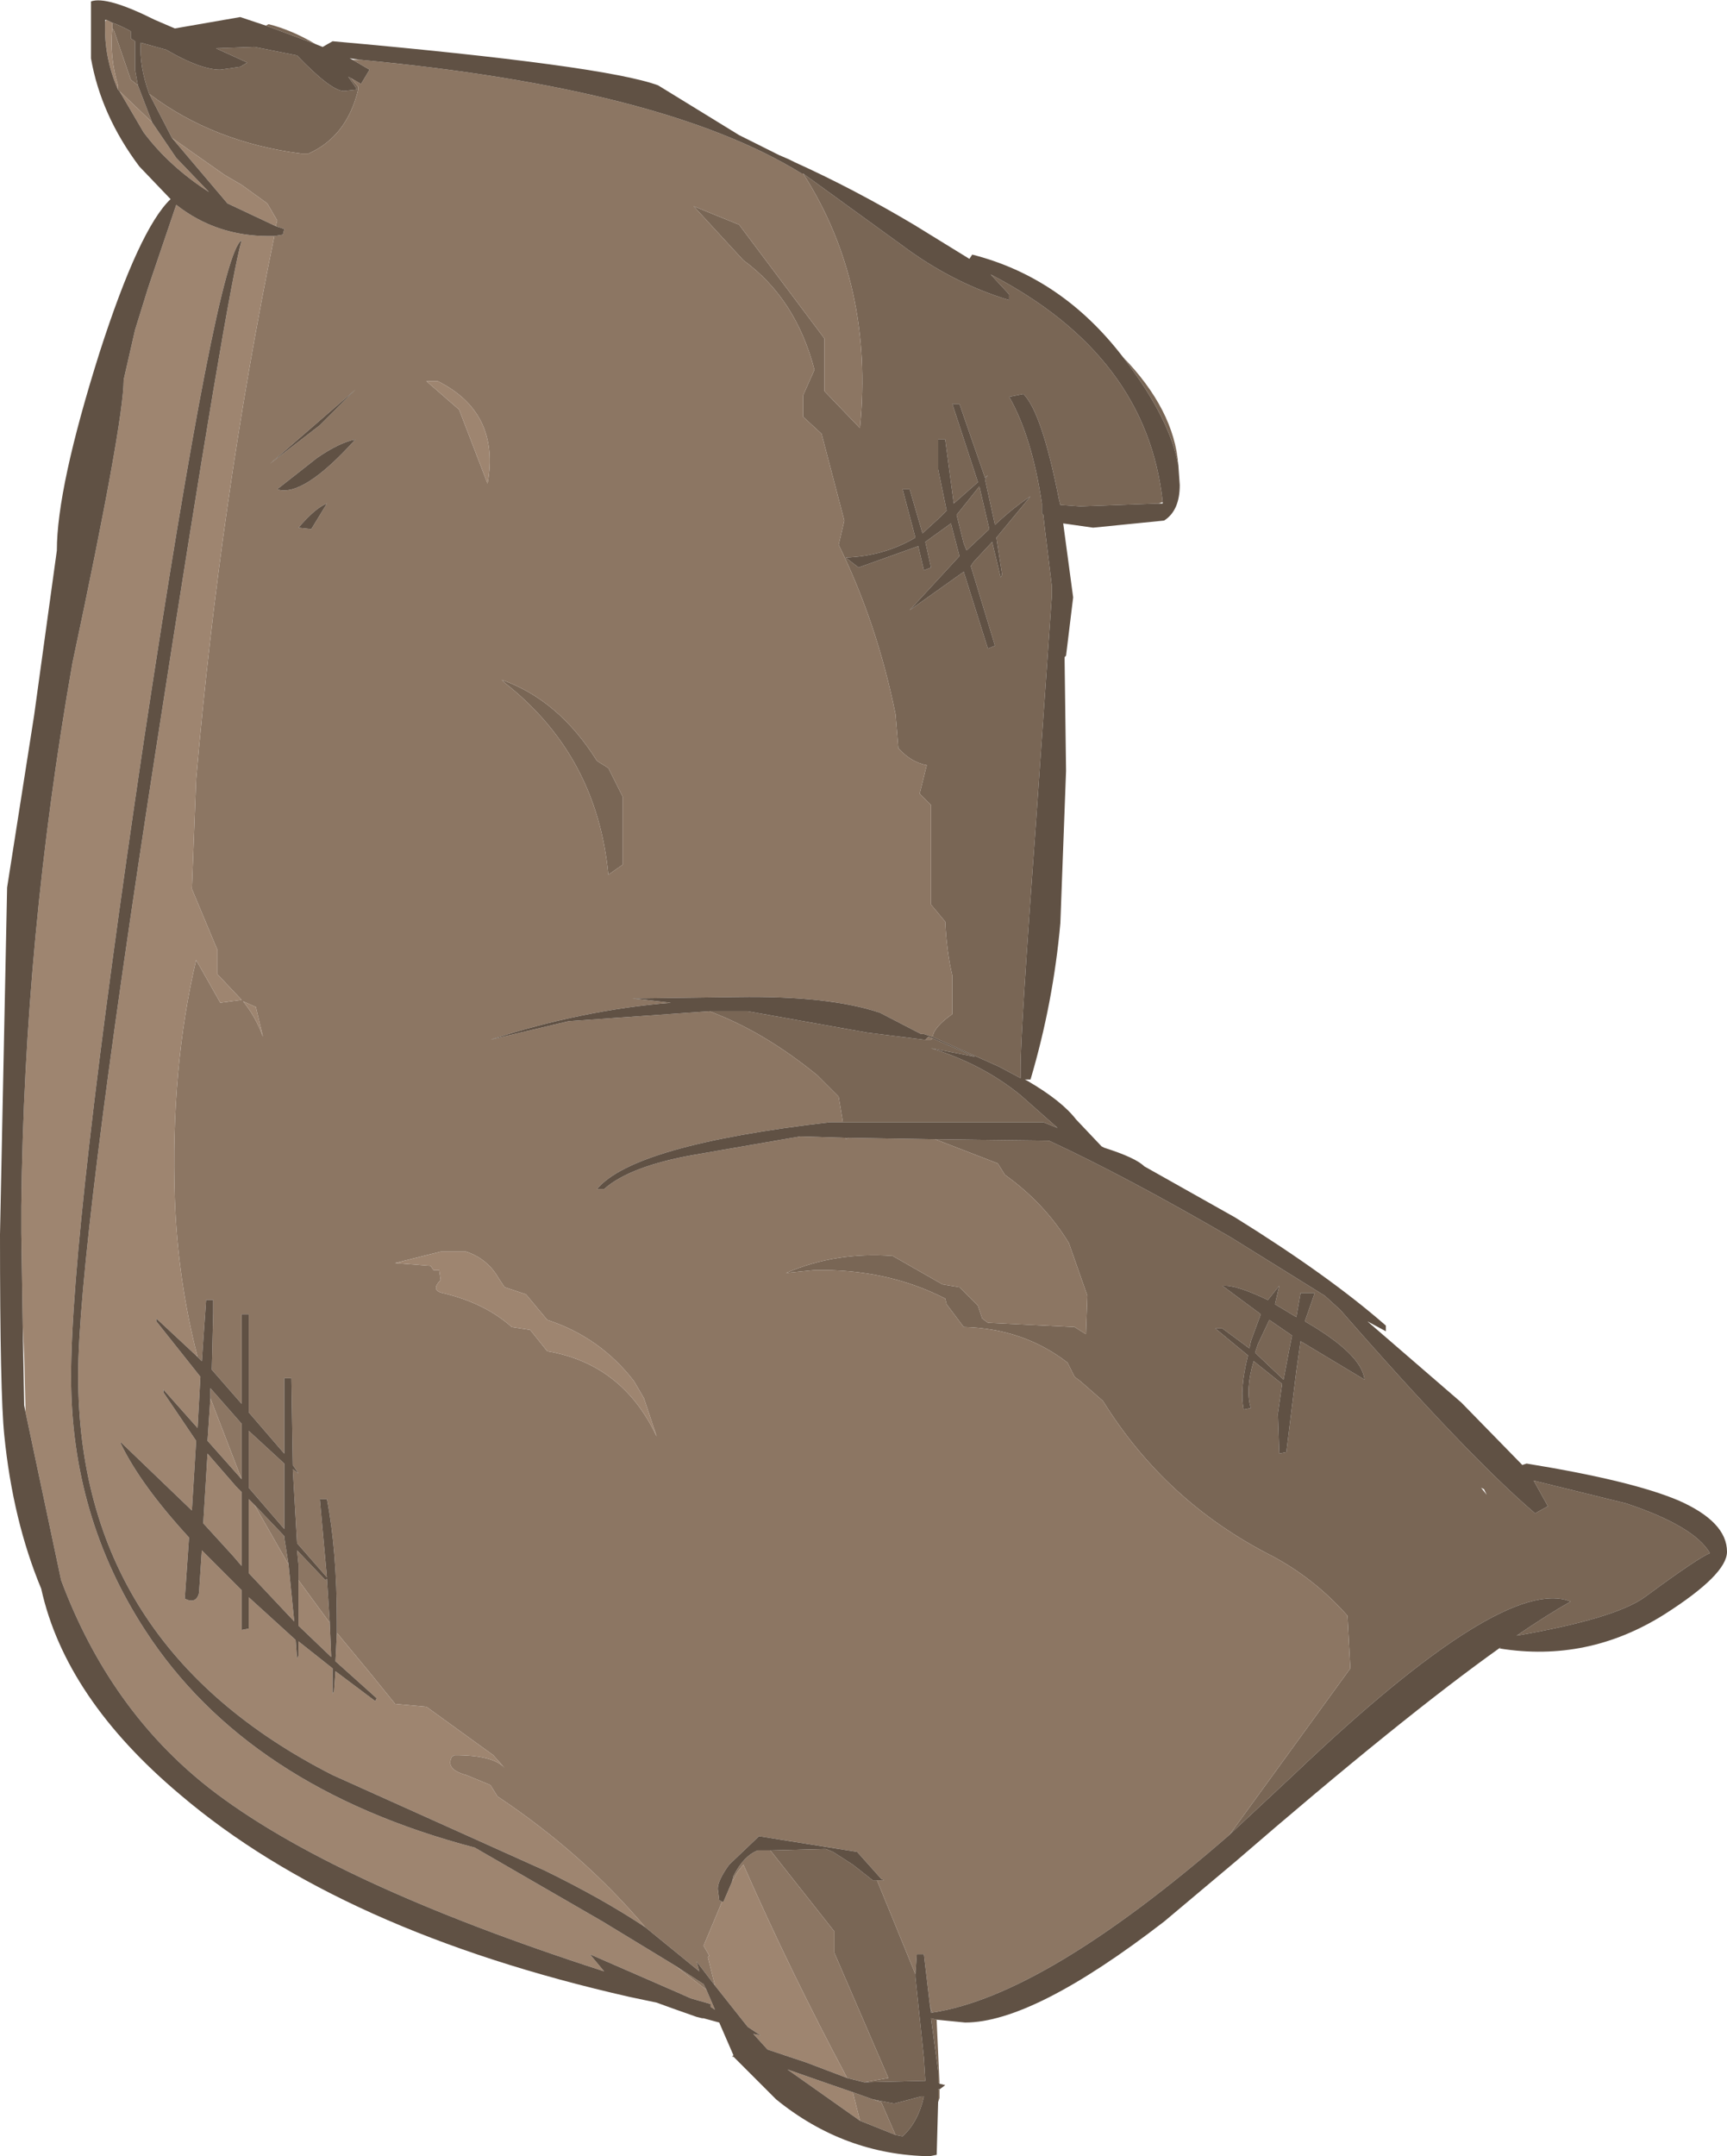<?xml version="1.0" encoding="UTF-8" standalone="no"?>
<svg xmlns:ffdec="https://www.free-decompiler.com/flash" xmlns:xlink="http://www.w3.org/1999/xlink" ffdec:objectType="shape" height="75.8px" width="60.75px" xmlns="http://www.w3.org/2000/svg">
  <g transform="matrix(1.0, 0.0, 0.0, 1.0, 0.0, 0.0)">
    <path d="M40.9 17.65 L40.75 17.7 38.0 17.8 37.3 17.75 37.25 17.55 Q36.65 14.5 36.0 13.85 L35.5 13.95 Q36.3 15.35 36.65 17.7 L36.65 18.05 36.7 18.1 36.75 18.55 37.0 20.6 37.0 20.95 36.45 28.8 Q35.9 36.3 35.9 37.5 L35.9 37.9 35.15 37.5 32.8 36.45 32.85 36.3 Q33.0 36.0 33.5 35.65 L33.5 34.3 Q33.3 33.45 33.25 32.4 L32.75 31.8 32.75 28.3 32.35 27.9 32.6 26.9 Q32.05 26.8 31.6 26.3 L31.5 25.1 Q30.85 21.9 29.5 19.15 L29.7 18.3 28.9 15.25 28.25 14.65 28.25 13.9 28.65 13.0 Q28.0 10.5 26.15 9.15 L24.4 7.25 26.0 7.9 29.0 11.9 29.0 13.75 30.25 15.05 Q30.75 10.0 28.25 6.1 L31.7 8.6 Q33.5 9.95 35.5 10.55 L35.5 10.35 34.85 9.65 Q40.35 12.5 40.9 17.65 M24.95 35.55 L25.0 35.55 26.3 35.55 30.5 36.3 32.5 36.55 32.55 36.55 32.75 36.55 32.8 36.5 34.3 37.15 32.75 36.85 Q34.55 37.4 35.9 38.5 L37.2 39.65 36.7 39.45 29.65 39.45 29.5 38.55 28.75 37.8 Q26.85 36.25 24.95 35.55 M29.75 40.0 L29.85 40.0 29.75 40.05 29.75 40.0 M32.9 40.05 L36.9 40.1 Q39.6 41.35 43.3 43.5 L46.6 45.55 47.15 46.05 Q51.65 51.2 54.0 53.2 L54.45 52.95 53.95 52.05 57.2 52.85 Q59.6 53.65 60.15 54.6 59.75 54.75 57.85 56.15 56.8 56.9 53.35 57.5 54.45 56.75 55.25 56.3 52.9 55.35 45.55 62.35 L43.3 64.45 43.25 64.5 47.5 58.65 47.4 56.8 Q46.25 55.5 44.75 54.7 41.0 52.8 38.8 49.25 L38.0 48.55 37.8 48.4 37.55 47.9 Q36.0 46.7 33.9 46.65 L33.3 45.85 33.25 45.65 Q31.2 44.6 28.65 44.65 L27.65 44.75 Q29.4 44.0 31.4 44.15 L33.15 45.15 33.75 45.25 34.4 45.9 34.55 46.35 34.75 46.5 37.8 46.65 38.2 46.9 38.25 45.55 37.6 43.7 Q36.75 42.3 35.35 41.3 L35.1 40.9 32.9 40.05 M32.8 70.75 L32.75 70.75 32.7 70.4 32.75 70.65 32.8 70.75 M32.2 69.4 L32.2 69.5 32.5 72.35 32.55 73.15 30.4 73.2 31.25 73.05 29.35 68.65 29.35 67.9 27.1 65.05 28.95 65.0 29.05 65.0 29.3 65.1 30.0 65.55 30.7 66.1 30.85 66.1 32.2 69.4 M5.25 3.3 Q4.9 2.35 4.95 1.5 L5.85 1.75 Q7.05 2.45 7.75 2.45 L8.45 2.35 8.7 2.2 7.6 1.7 8.95 1.65 10.45 1.95 Q11.65 3.2 12.1 3.2 L12.55 3.15 12.5 3.05 12.25 2.7 12.35 2.75 12.6 3.05 12.6 3.15 Q12.2 4.8 10.85 5.4 L10.6 5.4 Q7.5 5.0 5.25 3.3 M32.95 71.0 L32.95 71.05 33.05 73.25 33.0 73.2 33.0 72.8 32.75 70.95 32.95 71.0 M33.05 73.45 L33.05 73.75 33.0 73.9 33.0 73.45 33.05 73.45 M9.35 0.9 L9.45 0.85 Q10.25 1.05 11.1 1.55 L9.35 0.9 M39.5 12.55 Q41.3 14.4 41.45 16.35 41.15 14.75 39.65 12.75 L39.5 12.55 M44.2 47.6 L44.15 47.55 44.25 47.25 44.65 46.4 45.45 46.95 45.35 47.45 45.15 48.5 44.2 47.6 M44.85 45.85 L45.0 45.2 44.6 45.7 Q43.45 45.15 43.0 45.2 L44.35 46.2 44.0 47.15 43.95 47.4 43.0 46.7 42.75 46.7 43.9 47.65 Q43.6 48.85 43.75 49.55 L44.0 49.5 Q43.8 48.85 44.1 47.85 L45.1 48.65 44.95 49.7 45.0 51.1 45.25 51.05 45.6 48.2 45.75 47.15 48.0 48.5 Q47.9 47.6 45.9 46.45 L46.25 45.45 45.75 45.45 45.6 46.3 44.85 45.85 M33.65 18.1 L34.45 17.1 34.8 18.6 34.0 19.35 33.9 19.1 33.65 18.1 M29.75 19.6 L30.2 19.95 32.3 19.2 32.5 20.05 32.75 19.95 32.55 19.05 33.45 18.4 33.75 19.55 32.0 21.45 33.9 20.1 34.75 22.8 35.0 22.7 34.15 19.9 34.25 19.75 34.9 19.05 35.2 20.3 35.25 20.2 35.05 18.9 36.25 17.45 Q35.7 17.8 35.0 18.45 L34.65 16.85 34.75 16.7 34.65 16.8 33.75 14.2 33.5 14.2 34.4 16.95 33.55 17.7 33.25 15.45 33.0 15.45 33.0 16.5 33.3 17.95 33.05 18.2 32.45 18.75 32.0 17.2 31.75 17.2 32.2 18.9 Q31.1 19.55 29.75 19.6 M3.95 0.8 Q4.25 0.9 4.6 1.1 L4.6 1.35 4.75 1.45 4.75 2.45 4.85 3.0 4.6 2.8 4.0 1.05 3.95 1.0 3.95 0.8 M17.65 23.9 Q19.65 24.6 21.0 26.75 L21.4 27.0 21.9 28.0 21.9 30.4 21.4 30.75 Q21.0 26.55 17.75 24.0 L17.65 23.9 M30.7 73.8 L31.45 73.95 32.4 73.7 32.5 73.7 Q32.3 74.6 31.75 75.1 L31.5 75.05 31.0 73.9 30.7 73.8 M52.3 52.55 L52.2 52.35 52.1 52.3 52.3 52.55" fill="#796655" fill-rule="evenodd" stroke="none"/>
    <path d="M32.8 36.45 L32.5 36.35 32.4 36.35 30.95 35.6 Q29.15 35.0 25.95 35.05 L22.25 35.1 23.6 35.25 Q20.5 35.5 17.25 36.55 L20.0 35.9 24.95 35.55 Q26.85 36.25 28.75 37.8 L29.5 38.55 29.65 39.45 29.2 39.45 Q22.3 40.25 21.0 41.8 L21.25 41.8 Q22.15 41.0 24.4 40.6 L28.15 39.95 29.75 40.0 29.75 40.05 29.85 40.0 32.9 40.05 35.1 40.9 35.35 41.3 Q36.75 42.3 37.6 43.7 L38.25 45.55 38.2 46.9 37.8 46.65 34.75 46.5 34.55 46.35 34.4 45.9 33.75 45.25 33.15 45.15 31.4 44.15 Q29.4 44.0 27.65 44.75 L28.65 44.65 Q31.2 44.6 33.25 45.65 L33.3 45.85 33.9 46.65 Q36.0 46.7 37.55 47.9 L37.8 48.4 38.0 48.55 38.8 49.25 Q41.0 52.8 44.75 54.7 46.25 55.5 47.4 56.8 L47.5 58.65 43.25 64.5 Q36.75 70.15 32.8 70.75 L32.75 70.65 32.7 70.4 32.5 68.7 32.25 68.7 32.2 69.4 30.85 66.1 31.1 66.1 31.0 66.05 30.15 65.1 26.7 64.55 25.65 65.55 Q25.25 66.1 25.25 66.4 L25.3 66.8 25.4 66.85 24.75 68.4 24.95 68.75 24.9 68.8 25.15 69.8 24.5 68.95 24.6 69.3 22.7 67.75 Q20.5 65.15 17.5 63.15 L17.25 62.75 16.4 62.4 Q15.65 62.2 15.9 61.75 L16.0 61.7 Q17.35 61.7 17.75 62.15 L17.35 61.7 15.0 60.0 13.9 59.9 13.05 58.85 11.85 57.4 11.85 57.0 Q11.85 54.5 11.5 52.7 L11.25 52.7 11.5 55.45 10.45 54.25 10.3 51.65 10.5 51.8 10.3 51.5 10.25 48.45 10.0 48.45 10.0 51.1 8.75 49.65 8.75 46.2 8.5 46.2 8.5 49.35 8.15 48.95 7.45 48.15 7.5 46.15 7.5 45.7 7.25 45.7 7.1 47.85 6.95 47.7 Q6.25 45.0 6.15 42.15 6.0 37.55 6.9 33.75 L7.75 35.25 8.5 35.15 7.65 34.25 7.65 33.4 6.75 31.25 6.9 27.4 Q7.75 17.6 9.65 8.3 L9.95 8.25 10.0 8.05 9.7 7.95 9.75 7.75 9.4 7.15 8.5 6.5 7.9 6.15 6.05 4.85 5.25 3.3 Q7.5 5.0 10.6 5.4 L10.85 5.4 Q12.2 4.8 12.6 3.15 L12.6 3.05 12.35 2.75 12.7 2.95 13.0 2.45 12.4 2.1 12.65 2.1 Q23.35 3.1 28.2 6.1 L28.25 6.1 Q30.75 10.0 30.25 15.05 L29.0 13.75 29.0 11.9 26.0 7.9 24.4 7.25 26.15 9.15 Q28.0 10.5 28.65 13.0 L28.25 13.9 28.25 14.65 28.9 15.25 29.7 18.3 29.5 19.15 Q30.85 21.9 31.5 25.1 L31.6 26.3 Q32.05 26.8 32.6 26.9 L32.35 27.9 32.75 28.3 32.75 31.8 33.25 32.4 Q33.3 33.45 33.5 34.3 L33.5 35.65 Q33.0 36.0 32.85 36.3 L32.8 36.45 M32.55 36.55 L32.65 36.45 32.8 36.5 32.75 36.55 32.55 36.55 M30.4 73.2 L29.8 73.05 Q27.8 69.3 26.15 65.55 L25.95 65.8 25.75 66.15 25.8 65.95 Q26.15 65.25 26.65 65.05 L27.1 65.05 29.35 67.9 29.35 68.65 31.25 73.05 30.4 73.2 M23.75 69.1 L24.75 69.75 24.85 69.95 23.75 69.1 M5.35 4.3 L4.2 3.2 4.15 3.15 4.15 3.0 Q3.85 2.0 3.95 1.0 L4.0 1.05 4.6 2.8 4.85 3.0 5.35 4.3 M17.15 17.0 Q17.6 14.5 15.4 13.4 L15.0 13.4 16.15 14.4 17.15 17.0 M12.5 15.45 Q11.95 15.55 11.15 16.1 L9.75 17.2 Q10.65 17.5 12.5 15.45 M11.5 17.7 Q11.1 17.85 10.5 18.55 L10.95 18.6 11.5 17.7 M11.25 14.95 L12.5 13.7 9.5 16.3 11.25 14.95 M17.65 23.9 L17.75 24.0 Q21.0 26.55 21.4 30.75 L21.9 30.4 21.9 28.0 21.4 27.0 21.0 26.75 Q19.65 24.6 17.65 23.9 M8.55 35.2 Q9.0 35.75 9.25 36.45 L9.0 35.4 8.55 35.2 M7.4 49.15 L7.4 48.8 8.5 50.05 8.5 52.0 7.4 49.15 M13.9 44.4 L15.15 44.5 15.25 44.65 15.4 44.65 15.45 44.65 15.5 45.0 Q15.15 45.35 15.55 45.45 17.05 45.8 18.0 46.65 L18.65 46.75 19.25 47.5 Q21.9 47.95 23.1 50.5 L22.65 49.15 22.3 48.55 Q21.1 47.0 19.25 46.4 L18.5 45.5 17.75 45.25 17.55 44.95 Q17.15 44.25 16.4 44.0 L15.5 44.0 13.9 44.4 M30.25 74.55 L30.0 73.55 30.7 73.8 31.0 73.9 31.5 75.05 30.25 74.55 M10.5 55.55 L10.5 55.0 10.45 54.5 11.45 55.55 11.5 55.5 11.6 57.05 10.5 55.55 M10.15 55.0 L8.95 52.9 10.0 54.0 10.0 54.05 10.15 55.0 M8.75 52.3 L8.75 50.3 10.0 51.45 10.0 53.75 8.75 52.3" fill="#8c7663" fill-rule="evenodd" stroke="none"/>
    <path d="M29.8 73.05 L28.35 72.5 27.0 72.05 26.5 71.5 26.75 71.55 26.3 71.25 25.15 69.8 24.9 68.8 24.95 68.75 24.75 68.4 25.4 66.85 25.45 66.85 25.75 66.15 25.95 65.8 26.15 65.55 Q27.8 69.3 29.8 73.05 M22.7 67.75 Q21.2 66.75 19.15 65.75 L11.7 62.4 Q2.75 57.85 2.75 48.35 2.75 43.95 5.5 26.25 8.0 10.15 8.5 8.45 7.65 8.9 5.05 26.1 2.5 43.25 2.5 48.4 2.5 53.3 5.1 57.3 8.7 62.85 16.7 64.95 L21.2 67.55 23.75 69.1 24.85 69.95 25.15 70.65 25.0 70.55 25.0 70.45 24.3 70.25 23.85 70.05 20.75 68.7 21.25 69.3 Q11.65 66.2 7.35 62.85 3.85 60.1 2.15 55.55 L0.9 49.65 0.85 47.65 0.8 46.6 0.75 43.35 0.75 42.4 Q0.85 32.95 2.55 23.3 4.35 14.85 4.35 13.35 L4.75 11.6 5.2 10.15 5.3 9.85 6.2 7.2 Q7.6 8.3 9.45 8.3 L9.65 8.3 Q7.75 17.6 6.9 27.4 L6.75 31.25 7.65 33.4 7.65 34.25 8.5 35.15 7.75 35.25 6.9 33.75 Q6.0 37.55 6.15 42.15 6.25 45.0 6.95 47.7 L5.5 46.35 5.5 46.45 7.05 48.4 6.95 50.2 5.75 48.85 5.75 48.95 6.9 50.65 6.75 53.1 4.25 50.7 4.25 50.75 Q4.95 52.2 6.65 54.05 L6.5 56.2 Q6.9 56.4 7.0 56.0 L7.1 54.5 7.85 55.25 8.5 55.9 8.5 57.3 8.75 57.25 8.75 56.15 10.4 57.65 10.45 58.3 10.5 58.2 10.5 57.7 11.7 58.65 11.7 59.55 11.75 59.45 11.8 58.75 13.2 59.8 13.25 59.7 11.8 58.4 11.85 57.4 13.05 58.85 13.9 59.9 15.0 60.0 17.35 61.7 17.75 62.15 Q17.35 61.7 16.0 61.7 L15.9 61.75 Q15.65 62.2 16.4 62.4 L17.25 62.75 17.5 63.15 Q20.5 65.15 22.7 67.75 M9.7 7.95 L8.0 7.15 6.05 4.85 7.9 6.15 8.5 6.5 9.4 7.15 9.75 7.75 9.7 7.95 M5.35 4.3 L6.2 5.55 7.35 6.75 Q5.95 5.85 5.05 4.65 L4.2 3.2 5.35 4.3 M4.15 3.15 Q3.65 2.0 3.7 0.8 L3.7 0.75 3.75 0.7 3.95 0.8 3.95 1.0 Q3.85 2.0 4.15 3.0 L4.15 3.15 M17.15 17.0 L16.15 14.4 15.0 13.4 15.4 13.4 Q17.6 14.5 17.15 17.0 M8.55 35.2 L9.0 35.4 9.25 36.45 Q9.0 35.75 8.55 35.2 M7.4 49.15 L8.5 52.0 7.3 50.65 7.4 49.15 M13.9 44.4 L15.5 44.0 16.4 44.0 Q17.15 44.25 17.55 44.95 L17.75 45.25 18.5 45.5 19.25 46.4 Q21.1 47.0 22.3 48.55 L22.65 49.15 23.1 50.5 Q21.9 47.95 19.25 47.5 L18.65 46.75 18.0 46.65 Q17.05 45.8 15.55 45.45 15.15 45.35 15.5 45.0 L15.45 44.65 15.4 44.65 15.25 44.65 15.15 44.5 13.9 44.4 M30.25 74.55 L27.7 72.75 28.7 73.1 30.0 73.55 30.25 74.55 M10.5 55.55 L11.6 57.05 11.65 58.25 10.5 57.15 10.5 55.55 M10.15 55.0 L10.35 57.0 8.75 55.3 8.75 52.7 8.95 52.9 10.15 55.0 M8.3 52.25 L8.5 52.45 8.5 55.05 8.2 54.7 7.15 53.55 7.3 51.1 8.3 52.25" fill="#9e8570" fill-rule="evenodd" stroke="none"/>
    <path d="M40.75 17.7 L40.9 17.7 40.9 17.65 Q40.35 12.5 34.85 9.65 L35.5 10.35 35.5 10.55 Q33.5 9.95 31.7 8.6 L28.25 6.1 28.2 6.1 Q23.35 3.1 12.65 2.1 L12.3 2.05 12.4 2.1 13.0 2.45 12.7 2.95 12.35 2.75 12.25 2.7 12.5 3.05 12.55 3.15 12.1 3.2 Q11.65 3.2 10.45 1.95 L8.95 1.65 7.6 1.7 8.7 2.2 8.45 2.35 7.75 2.45 Q7.05 2.45 5.85 1.75 L4.95 1.5 Q4.9 2.35 5.25 3.3 L6.05 4.85 8.0 7.15 9.7 7.95 10.0 8.05 9.95 8.25 9.65 8.3 9.45 8.3 Q7.6 8.3 6.2 7.2 L5.3 9.85 5.2 10.15 4.75 11.6 4.35 13.35 Q4.35 14.85 2.55 23.3 0.85 32.95 0.75 42.4 L0.75 43.35 0.8 46.6 0.85 49.4 0.9 49.65 2.15 55.55 Q3.85 60.1 7.35 62.85 11.65 66.2 21.25 69.3 L20.75 68.7 23.85 70.05 24.3 70.25 25.0 70.45 25.0 70.55 25.15 70.65 24.85 69.95 24.75 69.75 23.75 69.1 21.2 67.55 16.7 64.95 Q8.7 62.85 5.1 57.3 2.5 53.3 2.5 48.4 2.5 43.25 5.05 26.1 7.65 8.9 8.5 8.45 8.0 10.15 5.5 26.25 2.75 43.95 2.75 48.35 2.75 57.85 11.7 62.4 L19.15 65.75 Q21.2 66.75 22.7 67.75 L24.6 69.3 24.5 68.95 25.15 69.8 26.3 71.25 26.75 71.55 26.5 71.5 27.0 72.05 28.35 72.5 29.8 73.05 30.4 73.2 32.55 73.15 32.5 72.35 32.2 69.5 32.2 69.4 32.25 68.7 32.5 68.7 32.7 70.4 32.75 70.75 32.8 70.75 Q36.75 70.15 43.25 64.5 L43.3 64.45 45.55 62.35 Q52.9 55.35 55.25 56.3 54.45 56.75 53.35 57.5 56.8 56.9 57.85 56.15 59.75 54.75 60.15 54.6 59.6 53.65 57.2 52.85 L53.95 52.05 54.45 52.95 54.0 53.2 Q51.65 51.2 47.15 46.05 L46.6 45.55 43.3 43.5 Q39.6 41.35 36.9 40.1 L32.9 40.05 29.85 40.0 29.75 40.0 28.15 39.95 24.4 40.6 Q22.15 41.0 21.25 41.8 L21.0 41.8 Q22.3 40.25 29.2 39.45 L29.65 39.45 36.7 39.45 37.2 39.65 35.9 38.5 Q34.55 37.4 32.75 36.85 L34.3 37.15 32.8 36.5 32.65 36.45 32.55 36.55 32.5 36.55 30.5 36.3 26.3 35.55 25.0 35.55 24.95 35.55 20.0 35.9 17.25 36.55 Q20.5 35.5 23.6 35.25 L22.25 35.1 25.95 35.05 Q29.15 35.0 30.95 35.6 L32.4 36.35 32.5 36.35 32.8 36.45 35.15 37.5 35.9 37.9 35.9 37.5 Q35.9 36.3 36.45 28.8 L37.0 20.95 37.0 20.6 36.75 18.55 36.7 18.1 36.65 18.05 36.65 17.7 Q36.3 15.35 35.5 13.95 L36.0 13.85 Q36.65 14.5 37.25 17.55 L37.3 17.75 38.0 17.8 40.75 17.7 M41.45 16.35 L41.5 17.05 Q41.5 17.95 40.95 18.3 L38.45 18.55 37.4 18.4 37.75 21.0 37.5 23.05 37.45 23.1 37.45 23.25 37.5 27.1 37.3 32.45 Q37.05 35.25 36.25 37.95 L36.05 37.95 36.15 38.0 Q37.35 38.7 37.85 39.35 L38.75 40.3 38.85 40.35 Q39.95 40.7 40.25 41.0 L43.45 42.8 Q46.75 44.85 48.75 46.6 L48.75 46.8 48.1 46.45 51.4 49.3 53.55 51.5 53.7 51.45 Q57.4 52.05 59.05 52.75 60.75 53.5 60.75 54.55 60.75 55.35 58.55 56.75 55.85 58.45 52.75 57.95 L52.8 57.9 Q49.35 60.35 43.45 65.45 L40.95 67.55 Q36.35 71.1 33.95 71.1 L32.95 71.0 32.75 70.95 33.0 72.8 33.0 73.2 33.05 73.25 33.25 73.3 33.05 73.45 33.0 73.45 33.0 73.9 32.95 75.75 32.7 75.8 Q29.7 75.75 27.3 73.8 L25.8 72.3 25.75 72.3 25.8 72.25 25.3 71.1 24.75 70.95 24.7 70.95 24.5 70.9 23.65 70.6 23.1 70.4 22.15 70.2 Q12.0 67.9 6.35 63.1 2.3 59.7 1.45 55.85 0.45 53.45 0.15 50.45 0.0 49.0 0.0 43.4 L0.25 31.2 1.2 25.15 2.0 19.35 Q2.0 17.15 3.5 12.4 4.9 8.05 6.0 7.0 L4.9 5.85 Q3.55 4.05 3.2 2.05 L3.2 0.05 Q3.75 -0.15 5.45 0.7 L6.15 1.0 8.45 0.6 9.35 0.9 11.1 1.55 11.35 1.65 11.7 1.45 Q21.25 2.3 23.15 3.0 L26.0 4.75 27.4 5.45 27.75 5.6 27.95 5.7 Q30.05 6.65 32.15 7.9 L34.1 9.1 34.2 8.95 Q37.35 9.75 39.5 12.55 L39.65 12.75 Q41.15 14.75 41.45 16.35 M44.85 45.85 L45.6 46.3 45.75 45.45 46.25 45.45 45.9 46.45 Q47.9 47.6 48.0 48.5 L45.75 47.15 45.6 48.2 45.25 51.05 45.0 51.1 44.95 49.7 45.1 48.65 44.1 47.85 Q43.8 48.85 44.0 49.5 L43.75 49.55 Q43.6 48.85 43.9 47.65 L42.75 46.7 43.0 46.7 43.95 47.4 44.0 47.15 44.35 46.2 43.0 45.2 Q43.45 45.15 44.6 45.7 L45.0 45.2 44.85 45.85 M44.2 47.6 L45.15 48.5 45.35 47.45 45.45 46.95 44.65 46.4 44.25 47.25 44.15 47.55 44.2 47.6 M29.75 19.6 Q31.1 19.55 32.2 18.9 L31.75 17.2 32.0 17.2 32.45 18.75 33.05 18.2 33.3 17.95 33.0 16.5 33.0 15.45 33.25 15.45 33.55 17.7 34.4 16.95 33.5 14.2 33.75 14.2 34.65 16.8 34.75 16.7 34.65 16.85 35.0 18.45 Q35.7 17.8 36.25 17.45 L35.05 18.9 35.25 20.2 35.2 20.3 34.9 19.05 34.25 19.75 34.15 19.9 35.0 22.7 34.75 22.8 33.9 20.1 32.0 21.45 33.75 19.55 33.45 18.4 32.55 19.05 32.75 19.95 32.5 20.05 32.3 19.2 30.2 19.95 29.75 19.6 M33.65 18.1 L33.9 19.1 34.0 19.35 34.8 18.6 34.45 17.1 33.65 18.1 M4.2 3.2 L5.05 4.65 Q5.95 5.85 7.35 6.75 L6.2 5.55 5.35 4.3 4.85 3.0 4.75 2.45 4.75 1.45 4.6 1.35 4.6 1.1 Q4.25 0.9 3.95 0.8 L3.75 0.7 3.7 0.7 3.7 0.75 3.7 0.8 Q3.65 2.0 4.15 3.15 L4.2 3.2 M11.25 14.95 L9.5 16.3 12.5 13.7 11.25 14.95 M11.5 17.7 L10.95 18.6 10.5 18.55 Q11.1 17.85 11.5 17.7 M12.5 15.45 Q10.65 17.5 9.75 17.2 L11.15 16.1 Q11.95 15.55 12.5 15.45 M6.95 47.7 L7.1 47.85 7.25 45.7 7.5 45.7 7.5 46.15 7.45 48.15 8.15 48.95 8.5 49.35 8.5 46.2 8.75 46.2 8.75 49.65 10.0 51.1 10.0 48.45 10.25 48.45 10.3 51.5 10.5 51.8 10.3 51.65 10.45 54.25 11.5 55.45 11.25 52.7 11.5 52.7 Q11.85 54.5 11.85 57.0 L11.85 57.4 11.8 58.4 13.25 59.7 13.2 59.8 11.8 58.75 11.75 59.45 11.7 59.55 11.7 58.65 10.5 57.7 10.5 58.2 10.45 58.3 10.4 57.65 8.75 56.15 8.75 57.25 8.5 57.3 8.5 55.9 7.85 55.25 7.1 54.5 7.0 56.0 Q6.9 56.4 6.5 56.2 L6.65 54.05 Q4.95 52.2 4.25 50.75 L4.25 50.7 6.75 53.1 6.9 50.65 5.75 48.95 5.75 48.85 6.95 50.2 7.05 48.4 5.5 46.45 5.5 46.35 6.95 47.7 M8.5 52.0 L8.5 50.05 7.4 48.8 7.4 49.15 7.3 50.65 8.5 52.0 M25.75 66.15 L25.45 66.85 25.4 66.85 25.3 66.8 25.25 66.4 Q25.25 66.1 25.65 65.55 L26.7 64.55 30.15 65.1 31.0 66.05 31.1 66.1 30.85 66.1 30.7 66.1 30.0 65.55 29.3 65.1 29.05 65.0 28.95 65.0 27.1 65.05 26.65 65.05 Q26.15 65.25 25.8 65.95 L25.75 66.15 M30.0 73.55 L28.7 73.1 27.7 72.75 30.25 74.55 31.5 75.05 31.75 75.1 Q32.3 74.6 32.5 73.7 L32.4 73.7 31.45 73.95 30.7 73.8 30.0 73.55 M11.6 57.05 L11.5 55.5 11.45 55.55 10.45 54.5 10.5 55.0 10.5 55.55 10.5 57.15 11.65 58.25 11.6 57.05 M8.95 52.9 L8.75 52.7 8.75 55.3 10.35 57.0 10.15 55.0 10.0 54.05 10.0 54.0 8.95 52.9 M8.75 52.3 L10.0 53.75 10.0 51.45 8.75 50.3 8.75 52.3 M8.3 52.25 L7.3 51.1 7.15 53.55 8.2 54.7 8.5 55.05 8.5 52.45 8.3 52.25" fill="#605144" fill-rule="evenodd" stroke="none"/>
  </g>
</svg>

